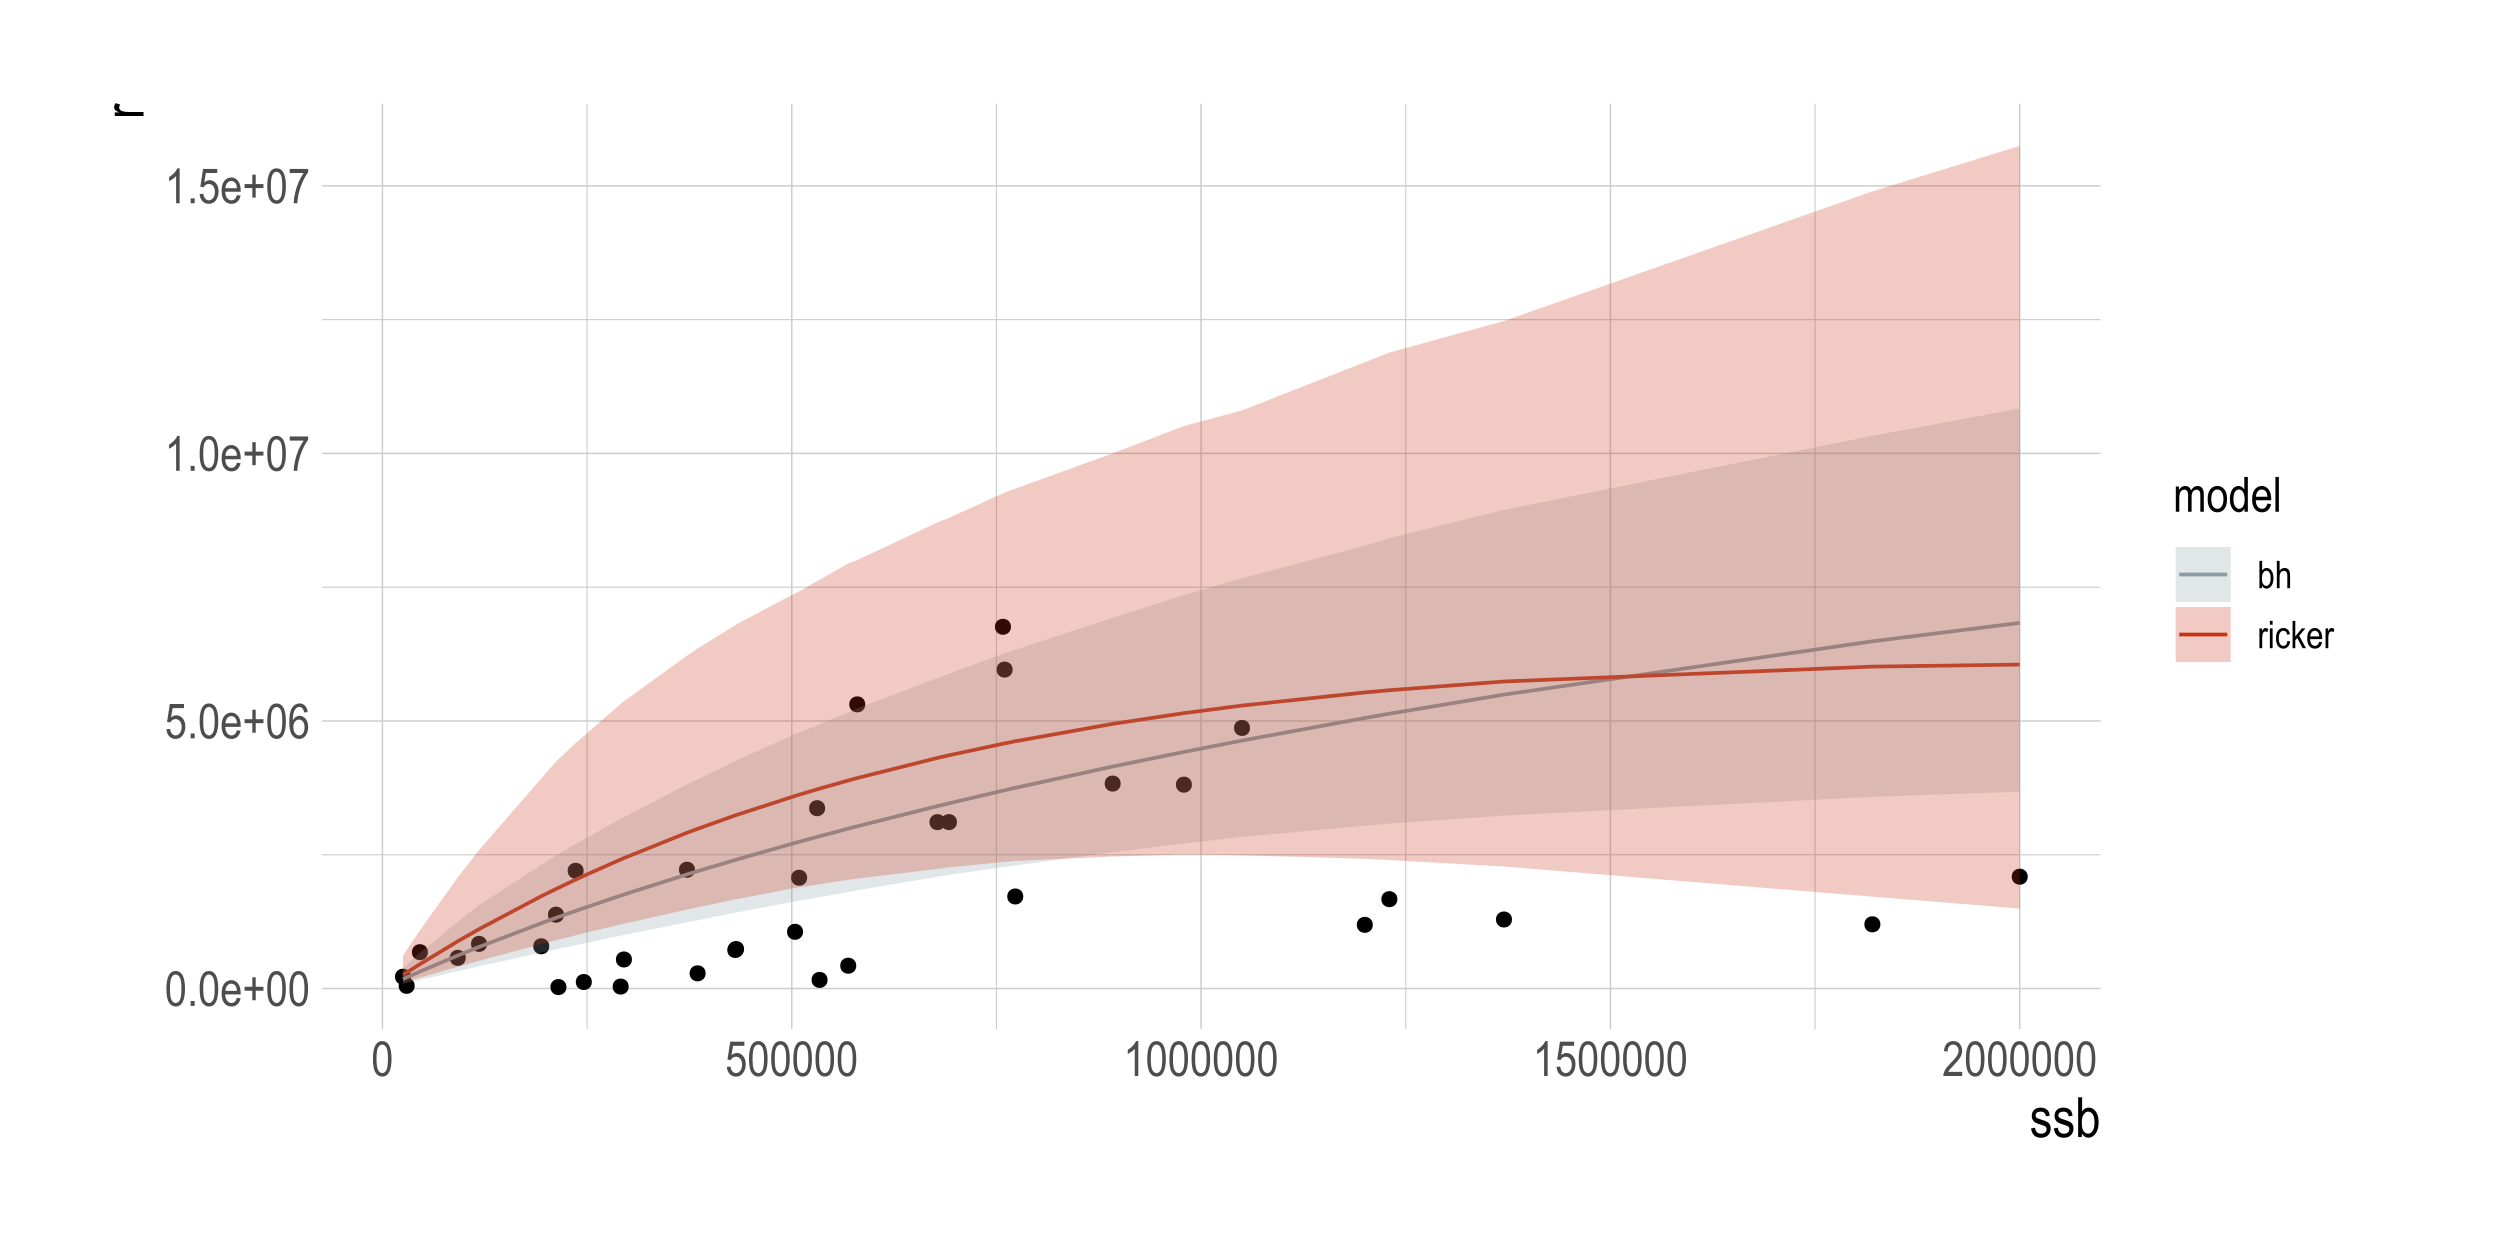 <?xml version="1.0" encoding="UTF-8"?>
<svg xmlns="http://www.w3.org/2000/svg" xmlns:xlink="http://www.w3.org/1999/xlink" width="720pt" height="360pt" viewBox="0 0 720 360" version="1.1">
<defs>
<g>
<symbol overflow="visible" id="glyph0-0">
<path style="stroke:none;" d="M 0.297 0 L 0.297 -8.75 L 2.953 -8.75 L 2.953 0 Z M 0.625 -0.359 L 2.641 -0.359 L 2.641 -8.453 L 0.625 -8.453 Z M 0.625 -0.359 "/>
</symbol>
<symbol overflow="visible" id="glyph0-1">
<path style="stroke:none;" d="M 0.453 -4.938 C 0.453 -6.625 0.676 -7.898 1.125 -8.766 C 1.582 -9.629 2.254 -10.062 3.141 -10.062 C 3.93 -10.062 4.551 -9.711 5 -9.016 C 5.539 -8.16 5.812 -6.801 5.812 -4.938 C 5.812 -3.27 5.586 -2 5.141 -1.125 C 4.691 -0.258 4.02 0.172 3.125 0.172 C 2.344 0.172 1.703 -0.207 1.203 -0.969 C 0.703 -1.738 0.453 -3.062 0.453 -4.938 Z M 1.484 -4.938 C 1.484 -3.312 1.641 -2.223 1.953 -1.672 C 2.266 -1.117 2.664 -0.844 3.156 -0.844 C 3.613 -0.844 4 -1.117 4.312 -1.672 C 4.625 -2.234 4.781 -3.32 4.781 -4.938 C 4.781 -6.57 4.625 -7.664 4.312 -8.219 C 4 -8.77 3.594 -9.047 3.094 -9.047 C 2.633 -9.047 2.25 -8.766 1.938 -8.203 C 1.633 -7.641 1.484 -6.551 1.484 -4.938 Z M 1.484 -4.938 "/>
</symbol>
<symbol overflow="visible" id="glyph0-2">
<path style="stroke:none;" d="M 1.062 0 L 1.062 -1.406 L 2.203 -1.406 L 2.203 0 Z M 1.062 0 "/>
</symbol>
<symbol overflow="visible" id="glyph0-3">
<path style="stroke:none;" d="M 4.812 -2.344 L 5.859 -2.188 C 5.68 -1.406 5.363 -0.816 4.906 -0.422 C 4.457 -0.023 3.898 0.172 3.234 0.172 C 2.391 0.172 1.703 -0.145 1.172 -0.781 C 0.648 -1.426 0.391 -2.352 0.391 -3.562 C 0.391 -4.82 0.648 -5.781 1.172 -6.438 C 1.703 -7.094 2.375 -7.422 3.188 -7.422 C 3.957 -7.422 4.598 -7.098 5.109 -6.453 C 5.629 -5.805 5.891 -4.867 5.891 -3.641 L 5.875 -3.312 L 1.438 -3.312 C 1.477 -2.5 1.664 -1.883 2 -1.469 C 2.344 -1.051 2.754 -0.844 3.234 -0.844 C 3.992 -0.844 4.52 -1.344 4.812 -2.344 Z M 1.5 -4.328 L 4.812 -4.328 C 4.77 -4.953 4.641 -5.422 4.422 -5.734 C 4.098 -6.18 3.68 -6.406 3.172 -6.406 C 2.723 -6.406 2.336 -6.219 2.016 -5.844 C 1.703 -5.469 1.531 -4.961 1.5 -4.328 Z M 1.5 -4.328 "/>
</symbol>
<symbol overflow="visible" id="glyph0-4">
<path style="stroke:none;" d="M 2.859 -1.625 L 2.859 -4.375 L 0.625 -4.375 L 0.625 -5.516 L 2.859 -5.516 L 2.859 -8.25 L 3.828 -8.25 L 3.828 -5.516 L 6.062 -5.516 L 6.062 -4.375 L 3.828 -4.375 L 3.828 -1.625 Z M 2.859 -1.625 "/>
</symbol>
<symbol overflow="visible" id="glyph0-5">
<path style="stroke:none;" d="M 0.453 -2.625 L 1.516 -2.734 C 1.598 -2.098 1.785 -1.625 2.078 -1.312 C 2.367 -1 2.703 -0.844 3.078 -0.844 C 3.555 -0.844 3.969 -1.062 4.312 -1.5 C 4.664 -1.938 4.844 -2.535 4.844 -3.297 C 4.844 -4.016 4.672 -4.57 4.328 -4.969 C 3.992 -5.363 3.578 -5.562 3.078 -5.562 C 2.773 -5.562 2.488 -5.473 2.219 -5.297 C 1.945 -5.129 1.738 -4.895 1.594 -4.594 L 0.641 -4.734 L 1.438 -9.891 L 5.516 -9.891 L 5.516 -8.703 L 2.25 -8.703 L 1.797 -6.016 C 2.285 -6.43 2.801 -6.641 3.344 -6.641 C 4.031 -6.641 4.629 -6.348 5.141 -5.766 C 5.648 -5.18 5.906 -4.391 5.906 -3.391 C 5.906 -2.41 5.648 -1.57 5.141 -0.875 C 4.629 -0.176 3.945 0.172 3.094 0.172 C 2.383 0.172 1.785 -0.07 1.297 -0.562 C 0.805 -1.062 0.523 -1.75 0.453 -2.625 Z M 0.453 -2.625 "/>
</symbol>
<symbol overflow="visible" id="glyph0-6">
<path style="stroke:none;" d="M 5.688 -7.562 L 4.688 -7.469 C 4.594 -7.988 4.453 -8.359 4.266 -8.578 C 3.992 -8.891 3.672 -9.047 3.297 -9.047 C 2.703 -9.047 2.227 -8.68 1.875 -7.953 C 1.57 -7.328 1.422 -6.398 1.422 -5.172 C 1.648 -5.609 1.938 -5.938 2.281 -6.156 C 2.633 -6.383 3.008 -6.5 3.406 -6.5 C 4.051 -6.5 4.617 -6.203 5.109 -5.609 C 5.598 -5.023 5.844 -4.238 5.844 -3.25 C 5.844 -2.582 5.719 -1.973 5.469 -1.422 C 5.227 -0.879 4.914 -0.477 4.531 -0.219 C 4.145 0.039 3.723 0.172 3.266 0.172 C 2.441 0.172 1.758 -0.203 1.219 -0.953 C 0.676 -1.703 0.406 -2.945 0.406 -4.688 C 0.406 -6.625 0.68 -8.004 1.234 -8.828 C 1.785 -9.648 2.492 -10.062 3.359 -10.062 C 3.984 -10.062 4.504 -9.848 4.922 -9.422 C 5.348 -8.992 5.602 -8.375 5.688 -7.562 Z M 1.578 -3.25 C 1.578 -2.52 1.742 -1.938 2.078 -1.5 C 2.422 -1.062 2.82 -0.844 3.281 -0.844 C 3.676 -0.844 4.031 -1.047 4.344 -1.453 C 4.656 -1.867 4.812 -2.441 4.812 -3.172 C 4.812 -3.879 4.656 -4.43 4.344 -4.828 C 4.031 -5.223 3.648 -5.422 3.203 -5.422 C 2.766 -5.422 2.383 -5.223 2.062 -4.828 C 1.738 -4.441 1.578 -3.914 1.578 -3.25 Z M 1.578 -3.25 "/>
</symbol>
<symbol overflow="visible" id="glyph0-7">
<path style="stroke:none;" d="M 4.266 0 L 3.25 0 L 3.25 -7.844 C 3.02 -7.57 2.707 -7.289 2.312 -7 C 1.914 -6.719 1.555 -6.504 1.234 -6.359 L 1.234 -7.547 C 1.785 -7.867 2.273 -8.258 2.703 -8.719 C 3.129 -9.176 3.43 -9.625 3.609 -10.062 L 4.266 -10.062 Z M 4.266 0 "/>
</symbol>
<symbol overflow="visible" id="glyph0-8">
<path style="stroke:none;" d="M 0.531 -8.703 L 0.531 -9.891 L 5.844 -9.891 L 5.844 -8.938 C 5.051 -7.906 4.352 -6.562 3.75 -4.906 C 3.145 -3.258 2.801 -1.625 2.719 0 L 1.672 0 C 1.691 -0.844 1.828 -1.82 2.078 -2.938 C 2.328 -4.051 2.672 -5.113 3.109 -6.125 C 3.555 -7.133 4.035 -7.992 4.547 -8.703 Z M 0.531 -8.703 "/>
</symbol>
<symbol overflow="visible" id="glyph0-9">
<path style="stroke:none;" d="M 5.781 -1.188 L 5.781 0 L 0.344 0 C 0.332 -0.477 0.477 -1.016 0.781 -1.609 C 1.082 -2.203 1.633 -2.898 2.438 -3.703 C 3.383 -4.641 4.004 -5.363 4.297 -5.875 C 4.586 -6.395 4.734 -6.875 4.734 -7.312 C 4.734 -7.82 4.582 -8.238 4.281 -8.562 C 3.977 -8.883 3.609 -9.047 3.172 -9.047 C 2.703 -9.047 2.316 -8.867 2.016 -8.516 C 1.723 -8.172 1.578 -7.676 1.578 -7.031 L 0.531 -7.172 C 0.602 -8.129 0.875 -8.848 1.344 -9.328 C 1.82 -9.816 2.445 -10.062 3.219 -10.062 C 4.051 -10.062 4.68 -9.781 5.109 -9.219 C 5.547 -8.656 5.766 -8.008 5.766 -7.281 C 5.766 -6.645 5.594 -6.035 5.25 -5.453 C 4.914 -4.867 4.281 -4.086 3.344 -3.109 C 2.738 -2.492 2.348 -2.07 2.172 -1.844 C 1.992 -1.625 1.852 -1.406 1.75 -1.188 Z M 5.781 -1.188 "/>
</symbol>
<symbol overflow="visible" id="glyph0-10">
<path style="stroke:none;" d="M 0.75 0 L 0.75 -7.266 L 1.656 -7.266 L 1.656 -6.234 C 1.852 -6.617 2.109 -6.91 2.422 -7.109 C 2.742 -7.316 3.086 -7.422 3.453 -7.422 C 3.879 -7.422 4.234 -7.312 4.516 -7.094 C 4.805 -6.883 5.016 -6.57 5.141 -6.156 C 5.379 -6.57 5.648 -6.883 5.953 -7.094 C 6.266 -7.312 6.609 -7.422 6.984 -7.422 C 7.547 -7.422 7.988 -7.227 8.312 -6.844 C 8.645 -6.457 8.812 -5.836 8.812 -4.984 L 8.812 0 L 7.812 0 L 7.812 -4.578 C 7.812 -5.098 7.773 -5.461 7.703 -5.672 C 7.629 -5.891 7.504 -6.055 7.328 -6.172 C 7.16 -6.297 6.973 -6.359 6.766 -6.359 C 6.336 -6.359 5.984 -6.188 5.703 -5.844 C 5.43 -5.5 5.297 -4.957 5.297 -4.219 L 5.297 0 L 4.281 0 L 4.281 -4.719 C 4.281 -5.32 4.188 -5.742 4 -5.984 C 3.82 -6.234 3.57 -6.359 3.25 -6.359 C 2.789 -6.359 2.426 -6.172 2.156 -5.797 C 1.883 -5.43 1.75 -4.754 1.75 -3.766 L 1.75 0 Z M 0.75 0 "/>
</symbol>
<symbol overflow="visible" id="glyph0-11">
<path style="stroke:none;" d="M 0.359 -3.625 C 0.359 -4.883 0.617 -5.832 1.141 -6.469 C 1.672 -7.102 2.344 -7.422 3.156 -7.422 C 3.945 -7.422 4.609 -7.102 5.141 -6.469 C 5.672 -5.832 5.938 -4.91 5.938 -3.703 C 5.938 -2.398 5.676 -1.426 5.156 -0.781 C 4.633 -0.145 3.969 0.172 3.156 0.172 C 2.352 0.172 1.688 -0.145 1.156 -0.781 C 0.625 -1.426 0.359 -2.375 0.359 -3.625 Z M 1.391 -3.625 C 1.391 -2.688 1.562 -1.988 1.906 -1.531 C 2.25 -1.07 2.672 -0.844 3.172 -0.844 C 3.648 -0.844 4.055 -1.07 4.391 -1.531 C 4.734 -2 4.906 -2.695 4.906 -3.625 C 4.906 -4.562 4.734 -5.258 4.391 -5.719 C 4.055 -6.176 3.633 -6.406 3.125 -6.406 C 2.645 -6.406 2.234 -6.176 1.891 -5.719 C 1.555 -5.258 1.391 -4.562 1.391 -3.625 Z M 1.391 -3.625 "/>
</symbol>
<symbol overflow="visible" id="glyph0-12">
<path style="stroke:none;" d="M 4.594 0 L 4.594 -0.922 C 4.414 -0.566 4.18 -0.297 3.891 -0.109 C 3.609 0.078 3.301 0.172 2.969 0.172 C 2.27 0.172 1.66 -0.16 1.141 -0.828 C 0.629 -1.492 0.375 -2.426 0.375 -3.625 C 0.375 -4.457 0.488 -5.16 0.719 -5.734 C 0.945 -6.305 1.25 -6.727 1.625 -7 C 2.008 -7.281 2.438 -7.422 2.906 -7.422 C 3.227 -7.422 3.531 -7.332 3.812 -7.156 C 4.102 -6.977 4.344 -6.734 4.531 -6.422 L 4.531 -10.016 L 5.547 -10.016 L 5.547 0 Z M 1.406 -3.625 C 1.406 -2.688 1.566 -1.988 1.891 -1.531 C 2.223 -1.07 2.602 -0.844 3.031 -0.844 C 3.457 -0.844 3.828 -1.062 4.141 -1.5 C 4.461 -1.938 4.625 -2.598 4.625 -3.484 C 4.625 -4.504 4.461 -5.242 4.141 -5.703 C 3.828 -6.172 3.43 -6.406 2.953 -6.406 C 2.535 -6.406 2.172 -6.18 1.859 -5.734 C 1.555 -5.285 1.406 -4.582 1.406 -3.625 Z M 1.406 -3.625 "/>
</symbol>
<symbol overflow="visible" id="glyph0-13">
<path style="stroke:none;" d="M 0.719 0 L 0.719 -10.016 L 1.719 -10.016 L 1.719 0 Z M 0.719 0 "/>
</symbol>
<symbol overflow="visible" id="glyph1-0">
<path style="stroke:none;" d="M 0.344 0 L 0.344 -10 L 3.391 -10 L 3.391 0 Z M 0.719 -0.422 L 3.031 -0.422 L 3.031 -9.672 L 0.719 -9.672 Z M 0.719 -0.422 "/>
</symbol>
<symbol overflow="visible" id="glyph1-1">
<path style="stroke:none;" d="M 0.406 -2.484 L 1.547 -2.703 C 1.617 -2.117 1.805 -1.68 2.109 -1.391 C 2.41 -1.109 2.812 -0.969 3.312 -0.969 C 3.812 -0.969 4.195 -1.094 4.469 -1.344 C 4.738 -1.594 4.875 -1.906 4.875 -2.281 C 4.875 -2.613 4.758 -2.867 4.531 -3.047 C 4.363 -3.172 3.973 -3.328 3.359 -3.516 C 2.461 -3.797 1.863 -4.031 1.562 -4.219 C 1.258 -4.414 1.023 -4.676 0.859 -5 C 0.691 -5.32 0.609 -5.688 0.609 -6.094 C 0.609 -6.801 0.832 -7.375 1.281 -7.812 C 1.738 -8.258 2.367 -8.484 3.172 -8.484 C 3.672 -8.484 4.113 -8.391 4.5 -8.203 C 4.883 -8.023 5.176 -7.781 5.375 -7.469 C 5.582 -7.164 5.723 -6.727 5.797 -6.156 L 4.672 -5.969 C 4.566 -6.875 4.078 -7.328 3.203 -7.328 C 2.703 -7.328 2.328 -7.227 2.078 -7.031 C 1.836 -6.832 1.719 -6.578 1.719 -6.266 C 1.719 -5.953 1.832 -5.707 2.062 -5.531 C 2.207 -5.426 2.625 -5.258 3.312 -5.031 C 4.27 -4.727 4.891 -4.484 5.172 -4.297 C 5.453 -4.117 5.672 -3.875 5.828 -3.562 C 5.984 -3.258 6.062 -2.895 6.062 -2.469 C 6.062 -1.676 5.805 -1.031 5.297 -0.531 C 4.797 -0.039 4.113 0.203 3.25 0.203 C 1.613 0.203 0.664 -0.691 0.406 -2.484 Z M 0.406 -2.484 "/>
</symbol>
<symbol overflow="visible" id="glyph1-2">
<path style="stroke:none;" d="M 1.906 0 L 0.844 0 L 0.844 -11.453 L 1.984 -11.453 L 1.984 -7.375 C 2.234 -7.75 2.508 -8.023 2.812 -8.203 C 3.125 -8.391 3.473 -8.484 3.859 -8.484 C 4.391 -8.484 4.867 -8.32 5.297 -8 C 5.734 -7.688 6.082 -7.207 6.344 -6.562 C 6.602 -5.914 6.734 -5.133 6.734 -4.219 C 6.734 -2.812 6.438 -1.723 5.844 -0.953 C 5.258 -0.191 4.578 0.188 3.797 0.188 C 3.398 0.188 3.039 0.082 2.719 -0.125 C 2.406 -0.332 2.133 -0.641 1.906 -1.047 Z M 1.891 -4.219 C 1.891 -3.352 1.969 -2.707 2.125 -2.281 C 2.281 -1.852 2.5 -1.523 2.781 -1.297 C 3.07 -1.078 3.395 -0.969 3.75 -0.969 C 4.219 -0.969 4.633 -1.234 5 -1.766 C 5.375 -2.305 5.562 -3.109 5.562 -4.172 C 5.562 -5.254 5.383 -6.051 5.031 -6.562 C 4.676 -7.07 4.238 -7.328 3.719 -7.328 C 3.25 -7.328 2.828 -7.062 2.453 -6.531 C 2.078 -6 1.891 -5.227 1.891 -4.219 Z M 1.891 -4.219 "/>
</symbol>
<symbol overflow="visible" id="glyph2-0">
<path style="stroke:none;" d="M 0 -0.344 L -10 -0.344 L -10 -3.391 L 0 -3.391 Z M -0.422 -0.719 L -0.422 -3.031 L -9.672 -3.031 L -9.672 -0.719 Z M -0.422 -0.719 "/>
</symbol>
<symbol overflow="visible" id="glyph2-1">
<path style="stroke:none;" d="M 0 -0.844 L -8.297 -0.844 L -8.297 -1.891 L -7.047 -1.891 C -7.629 -2.148 -8.016 -2.391 -8.203 -2.609 C -8.391 -2.836 -8.484 -3.086 -8.484 -3.359 C -8.484 -3.742 -8.332 -4.141 -8.031 -4.547 L -6.734 -4.156 C -6.93 -3.863 -7.031 -3.582 -7.031 -3.312 C -7.031 -3.07 -6.941 -2.848 -6.766 -2.641 C -6.598 -2.441 -6.363 -2.301 -6.062 -2.219 C -5.52 -2.07 -4.945 -2 -4.344 -2 L 0 -2 Z M 0 -0.844 "/>
</symbol>
<symbol overflow="visible" id="glyph3-0">
<path style="stroke:none;" d="M 0.234 0 L 0.234 -6.875 L 2.328 -6.875 L 2.328 0 Z M 0.484 -0.281 L 2.078 -0.281 L 2.078 -6.641 L 0.484 -6.641 Z M 0.484 -0.281 "/>
</symbol>
<symbol overflow="visible" id="glyph3-1">
<path style="stroke:none;" d="M 1.312 0 L 0.578 0 L 0.578 -7.875 L 1.359 -7.875 L 1.359 -5.062 C 1.523 -5.32 1.711 -5.516 1.922 -5.641 C 2.141 -5.766 2.379 -5.828 2.641 -5.828 C 3.016 -5.828 3.348 -5.719 3.641 -5.5 C 3.941 -5.281 4.18 -4.945 4.359 -4.5 C 4.535 -4.062 4.625 -3.523 4.625 -2.891 C 4.625 -1.922 4.422 -1.176 4.016 -0.656 C 3.617 -0.133 3.148 0.125 2.609 0.125 C 2.336 0.125 2.094 0.055 1.875 -0.078 C 1.656 -0.223 1.469 -0.438 1.312 -0.719 Z M 1.297 -2.891 C 1.297 -2.305 1.348 -1.863 1.453 -1.562 C 1.566 -1.27 1.723 -1.047 1.922 -0.891 C 2.117 -0.742 2.336 -0.672 2.578 -0.672 C 2.898 -0.672 3.188 -0.852 3.438 -1.219 C 3.688 -1.582 3.812 -2.129 3.812 -2.859 C 3.812 -3.609 3.691 -4.156 3.453 -4.5 C 3.211 -4.852 2.914 -5.031 2.562 -5.031 C 2.227 -5.031 1.93 -4.848 1.672 -4.484 C 1.422 -4.117 1.297 -3.586 1.297 -2.891 Z M 1.297 -2.891 "/>
</symbol>
<symbol overflow="visible" id="glyph3-2">
<path style="stroke:none;" d="M 0.578 0 L 0.578 -7.875 L 1.375 -7.875 L 1.375 -5.047 C 1.562 -5.305 1.77 -5.5 2 -5.625 C 2.238 -5.758 2.5 -5.828 2.781 -5.828 C 3.281 -5.828 3.672 -5.664 3.953 -5.344 C 4.242 -5.031 4.391 -4.453 4.391 -3.609 L 4.391 0 L 3.594 0 L 3.594 -3.609 C 3.594 -4.109 3.504 -4.461 3.328 -4.672 C 3.16 -4.891 2.922 -5 2.609 -5 C 2.266 -5 1.973 -4.859 1.734 -4.578 C 1.492 -4.305 1.375 -3.82 1.375 -3.125 L 1.375 0 Z M 0.578 0 "/>
</symbol>
<symbol overflow="visible" id="glyph3-3">
<path style="stroke:none;" d="M 0.578 0 L 0.578 -5.703 L 1.297 -5.703 L 1.297 -4.844 C 1.473 -5.238 1.641 -5.5 1.797 -5.625 C 1.953 -5.758 2.125 -5.828 2.312 -5.828 C 2.57 -5.828 2.844 -5.723 3.125 -5.516 L 2.859 -4.625 C 2.66 -4.758 2.469 -4.828 2.281 -4.828 C 2.113 -4.828 1.957 -4.77 1.812 -4.656 C 1.676 -4.539 1.578 -4.375 1.516 -4.156 C 1.422 -3.789 1.375 -3.398 1.375 -2.984 L 1.375 0 Z M 0.578 0 "/>
</symbol>
<symbol overflow="visible" id="glyph3-4">
<path style="stroke:none;" d="M 0.578 -6.766 L 0.578 -7.875 L 1.375 -7.875 L 1.375 -6.766 Z M 0.578 0 L 0.578 -5.703 L 1.375 -5.703 L 1.375 0 Z M 0.578 0 "/>
</symbol>
<symbol overflow="visible" id="glyph3-5">
<path style="stroke:none;" d="M 3.641 -2.094 L 4.422 -1.969 C 4.336 -1.289 4.113 -0.77 3.75 -0.406 C 3.395 -0.051 2.961 0.125 2.453 0.125 C 1.836 0.125 1.332 -0.125 0.938 -0.625 C 0.539 -1.125 0.344 -1.867 0.344 -2.859 C 0.344 -3.848 0.539 -4.586 0.938 -5.078 C 1.344 -5.578 1.859 -5.828 2.484 -5.828 C 2.973 -5.828 3.379 -5.676 3.703 -5.375 C 4.035 -5.082 4.25 -4.633 4.344 -4.031 L 3.578 -3.891 C 3.504 -4.273 3.375 -4.562 3.188 -4.75 C 3 -4.938 2.773 -5.031 2.516 -5.031 C 2.117 -5.031 1.789 -4.859 1.531 -4.516 C 1.281 -4.172 1.156 -3.625 1.156 -2.875 C 1.156 -2.094 1.273 -1.531 1.516 -1.188 C 1.766 -0.844 2.082 -0.672 2.469 -0.672 C 2.77 -0.672 3.023 -0.785 3.234 -1.016 C 3.453 -1.242 3.586 -1.602 3.641 -2.094 Z M 3.641 -2.094 "/>
</symbol>
<symbol overflow="visible" id="glyph3-6">
<path style="stroke:none;" d="M 0.609 0 L 0.609 -7.875 L 1.391 -7.875 L 1.391 -3.391 L 3.266 -5.703 L 4.297 -5.703 L 2.516 -3.594 L 4.469 0 L 3.5 0 L 1.953 -2.922 L 1.391 -2.266 L 1.391 0 Z M 0.609 0 "/>
</symbol>
<symbol overflow="visible" id="glyph3-7">
<path style="stroke:none;" d="M 3.781 -1.844 L 4.594 -1.719 C 4.457 -1.102 4.211 -0.641 3.859 -0.328 C 3.504 -0.023 3.062 0.125 2.531 0.125 C 1.875 0.125 1.336 -0.125 0.922 -0.625 C 0.516 -1.125 0.312 -1.848 0.312 -2.797 C 0.312 -3.785 0.516 -4.535 0.922 -5.047 C 1.336 -5.566 1.863 -5.828 2.5 -5.828 C 3.102 -5.828 3.609 -5.57 4.016 -5.062 C 4.422 -4.562 4.625 -3.828 4.625 -2.859 L 4.625 -2.609 L 1.125 -2.609 C 1.156 -1.961 1.301 -1.477 1.562 -1.156 C 1.832 -0.832 2.16 -0.672 2.547 -0.672 C 3.141 -0.672 3.551 -1.062 3.781 -1.844 Z M 1.172 -3.406 L 3.781 -3.406 C 3.75 -3.895 3.645 -4.258 3.469 -4.5 C 3.219 -4.852 2.895 -5.031 2.5 -5.031 C 2.145 -5.031 1.844 -4.883 1.594 -4.594 C 1.344 -4.301 1.203 -3.906 1.172 -3.406 Z M 1.172 -3.406 "/>
</symbol>
</g>
<clipPath id="clip1">
  <path d="M 92.777 246 L 605.965 246 L 605.965 247 L 92.777 247 Z M 92.777 246 "/>
</clipPath>
<clipPath id="clip2">
  <path d="M 92.777 168 L 605.965 168 L 605.965 170 L 92.777 170 Z M 92.777 168 "/>
</clipPath>
<clipPath id="clip3">
  <path d="M 92.777 91 L 605.965 91 L 605.965 93 L 92.777 93 Z M 92.777 91 "/>
</clipPath>
<clipPath id="clip4">
  <path d="M 168 29.887 L 170 29.887 L 170 297 L 168 297 Z M 168 29.887 "/>
</clipPath>
<clipPath id="clip5">
  <path d="M 286 29.887 L 288 29.887 L 288 297 L 286 297 Z M 286 29.887 "/>
</clipPath>
<clipPath id="clip6">
  <path d="M 404 29.887 L 406 29.887 L 406 297 L 404 297 Z M 404 29.887 "/>
</clipPath>
<clipPath id="clip7">
  <path d="M 522 29.887 L 523 29.887 L 523 297 L 522 297 Z M 522 29.887 "/>
</clipPath>
<clipPath id="clip8">
  <path d="M 92.777 284 L 605.965 284 L 605.965 285 L 92.777 285 Z M 92.777 284 "/>
</clipPath>
<clipPath id="clip9">
  <path d="M 92.777 207 L 605.965 207 L 605.965 208 L 92.777 208 Z M 92.777 207 "/>
</clipPath>
<clipPath id="clip10">
  <path d="M 92.777 130 L 605.965 130 L 605.965 131 L 92.777 131 Z M 92.777 130 "/>
</clipPath>
<clipPath id="clip11">
  <path d="M 92.777 53 L 605.965 53 L 605.965 54 L 92.777 54 Z M 92.777 53 "/>
</clipPath>
<clipPath id="clip12">
  <path d="M 109 29.887 L 111 29.887 L 111 297 L 109 297 Z M 109 29.887 "/>
</clipPath>
<clipPath id="clip13">
  <path d="M 227 29.887 L 229 29.887 L 229 297 L 227 297 Z M 227 29.887 "/>
</clipPath>
<clipPath id="clip14">
  <path d="M 345 29.887 L 347 29.887 L 347 297 L 345 297 Z M 345 29.887 "/>
</clipPath>
<clipPath id="clip15">
  <path d="M 463 29.887 L 465 29.887 L 465 297 L 463 297 Z M 463 29.887 "/>
</clipPath>
<clipPath id="clip16">
  <path d="M 581 29.887 L 582 29.887 L 582 297 L 581 297 Z M 581 29.887 "/>
</clipPath>
</defs>
<g id="surface86">
<rect x="0" y="0" width="720" height="360" style="fill:rgb(100%,100%,100%);fill-opacity:1;stroke:none;"/>
<g clip-path="url(#clip1)" clip-rule="nonzero">
<path style="fill:none;stroke-width:0.32;stroke-linecap:butt;stroke-linejoin:round;stroke:rgb(80%,80%,80%);stroke-opacity:1;stroke-miterlimit:10;" d="M 92.777 246.168 L 604.961 246.168 "/>
</g>
<g clip-path="url(#clip2)" clip-rule="nonzero">
<path style="fill:none;stroke-width:0.32;stroke-linecap:butt;stroke-linejoin:round;stroke:rgb(80%,80%,80%);stroke-opacity:1;stroke-miterlimit:10;" d="M 92.777 169.109 L 604.961 169.109 "/>
</g>
<g clip-path="url(#clip3)" clip-rule="nonzero">
<path style="fill:none;stroke-width:0.32;stroke-linecap:butt;stroke-linejoin:round;stroke:rgb(80%,80%,80%);stroke-opacity:1;stroke-miterlimit:10;" d="M 92.777 92.055 L 604.961 92.055 "/>
</g>
<g clip-path="url(#clip4)" clip-rule="nonzero">
<path style="fill:none;stroke-width:0.32;stroke-linecap:butt;stroke-linejoin:round;stroke:rgb(80%,80%,80%);stroke-opacity:1;stroke-miterlimit:10;" d="M 169.082 296.391 L 169.082 29.887 "/>
</g>
<g clip-path="url(#clip5)" clip-rule="nonzero">
<path style="fill:none;stroke-width:0.32;stroke-linecap:butt;stroke-linejoin:round;stroke:rgb(80%,80%,80%);stroke-opacity:1;stroke-miterlimit:10;" d="M 286.969 296.391 L 286.969 29.887 "/>
</g>
<g clip-path="url(#clip6)" clip-rule="nonzero">
<path style="fill:none;stroke-width:0.32;stroke-linecap:butt;stroke-linejoin:round;stroke:rgb(80%,80%,80%);stroke-opacity:1;stroke-miterlimit:10;" d="M 404.855 296.391 L 404.855 29.887 "/>
</g>
<g clip-path="url(#clip7)" clip-rule="nonzero">
<path style="fill:none;stroke-width:0.32;stroke-linecap:butt;stroke-linejoin:round;stroke:rgb(80%,80%,80%);stroke-opacity:1;stroke-miterlimit:10;" d="M 522.738 296.391 L 522.738 29.887 "/>
</g>
<g clip-path="url(#clip8)" clip-rule="nonzero">
<path style="fill:none;stroke-width:0.427;stroke-linecap:butt;stroke-linejoin:round;stroke:rgb(80%,80%,80%);stroke-opacity:1;stroke-miterlimit:10;" d="M 92.777 284.695 L 604.961 284.695 "/>
</g>
<g clip-path="url(#clip9)" clip-rule="nonzero">
<path style="fill:none;stroke-width:0.427;stroke-linecap:butt;stroke-linejoin:round;stroke:rgb(80%,80%,80%);stroke-opacity:1;stroke-miterlimit:10;" d="M 92.777 207.641 L 604.961 207.641 "/>
</g>
<g clip-path="url(#clip10)" clip-rule="nonzero">
<path style="fill:none;stroke-width:0.427;stroke-linecap:butt;stroke-linejoin:round;stroke:rgb(80%,80%,80%);stroke-opacity:1;stroke-miterlimit:10;" d="M 92.777 130.582 L 604.961 130.582 "/>
</g>
<g clip-path="url(#clip11)" clip-rule="nonzero">
<path style="fill:none;stroke-width:0.427;stroke-linecap:butt;stroke-linejoin:round;stroke:rgb(80%,80%,80%);stroke-opacity:1;stroke-miterlimit:10;" d="M 92.777 53.527 L 604.961 53.527 "/>
</g>
<g clip-path="url(#clip12)" clip-rule="nonzero">
<path style="fill:none;stroke-width:0.427;stroke-linecap:butt;stroke-linejoin:round;stroke:rgb(80%,80%,80%);stroke-opacity:1;stroke-miterlimit:10;" d="M 110.141 296.391 L 110.141 29.887 "/>
</g>
<g clip-path="url(#clip13)" clip-rule="nonzero">
<path style="fill:none;stroke-width:0.427;stroke-linecap:butt;stroke-linejoin:round;stroke:rgb(80%,80%,80%);stroke-opacity:1;stroke-miterlimit:10;" d="M 228.027 296.391 L 228.027 29.887 "/>
</g>
<g clip-path="url(#clip14)" clip-rule="nonzero">
<path style="fill:none;stroke-width:0.427;stroke-linecap:butt;stroke-linejoin:round;stroke:rgb(80%,80%,80%);stroke-opacity:1;stroke-miterlimit:10;" d="M 345.91 296.391 L 345.91 29.887 "/>
</g>
<g clip-path="url(#clip15)" clip-rule="nonzero">
<path style="fill:none;stroke-width:0.427;stroke-linecap:butt;stroke-linejoin:round;stroke:rgb(80%,80%,80%);stroke-opacity:1;stroke-miterlimit:10;" d="M 463.797 296.391 L 463.797 29.887 "/>
</g>
<g clip-path="url(#clip16)" clip-rule="nonzero">
<path style="fill:none;stroke-width:0.427;stroke-linecap:butt;stroke-linejoin:round;stroke:rgb(80%,80%,80%);stroke-opacity:1;stroke-miterlimit:10;" d="M 581.684 296.391 L 581.684 29.887 "/>
</g>
<path style="fill-rule:nonzero;fill:rgb(0%,0%,0%);fill-opacity:1;stroke-width:0.709;stroke-linecap:round;stroke-linejoin:round;stroke:rgb(0%,0%,0%);stroke-opacity:1;stroke-miterlimit:10;" d="M 294.348 258.188 C 294.348 260.793 290.438 260.793 290.438 258.188 C 290.438 255.582 294.348 255.582 294.348 258.188 "/>
<path style="fill-rule:nonzero;fill:rgb(0%,0%,0%);fill-opacity:1;stroke-width:0.709;stroke-linecap:round;stroke-linejoin:round;stroke:rgb(0%,0%,0%);stroke-opacity:1;stroke-miterlimit:10;" d="M 213.711 273.598 C 213.711 276.207 209.805 276.207 209.805 273.598 C 209.805 270.992 213.711 270.992 213.711 273.598 "/>
<path style="fill-rule:nonzero;fill:rgb(0%,0%,0%);fill-opacity:1;stroke-width:0.709;stroke-linecap:round;stroke-linejoin:round;stroke:rgb(0%,0%,0%);stroke-opacity:1;stroke-miterlimit:10;" d="M 237.996 282.215 C 237.996 284.82 234.086 284.82 234.086 282.215 C 234.086 279.605 237.996 279.605 237.996 282.215 "/>
<path style="fill-rule:nonzero;fill:rgb(0%,0%,0%);fill-opacity:1;stroke-width:0.709;stroke-linecap:round;stroke-linejoin:round;stroke:rgb(0%,0%,0%);stroke-opacity:1;stroke-miterlimit:10;" d="M 170.094 282.816 C 170.094 285.422 166.184 285.422 166.184 282.816 C 166.184 280.207 170.094 280.207 170.094 282.816 "/>
<path style="fill-rule:nonzero;fill:rgb(0%,0%,0%);fill-opacity:1;stroke-width:0.709;stroke-linecap:round;stroke-linejoin:round;stroke:rgb(0%,0%,0%);stroke-opacity:1;stroke-miterlimit:10;" d="M 133.785 275.863 C 133.785 278.473 129.875 278.473 129.875 275.863 C 129.875 273.258 133.785 273.258 133.785 275.863 "/>
<path style="fill-rule:nonzero;fill:rgb(0%,0%,0%);fill-opacity:1;stroke-width:0.709;stroke-linecap:round;stroke-linejoin:round;stroke:rgb(0%,0%,0%);stroke-opacity:1;stroke-miterlimit:10;" d="M 139.918 271.844 C 139.918 274.449 136.008 274.449 136.008 271.844 C 136.008 269.234 139.918 269.234 139.918 271.844 "/>
<path style="fill-rule:nonzero;fill:rgb(0%,0%,0%);fill-opacity:1;stroke-width:0.709;stroke-linecap:round;stroke-linejoin:round;stroke:rgb(0%,0%,0%);stroke-opacity:1;stroke-miterlimit:10;" d="M 181.648 276.328 C 181.648 278.934 177.738 278.934 177.738 276.328 C 177.738 273.719 181.648 273.719 181.648 276.328 "/>
<path style="fill-rule:nonzero;fill:rgb(0%,0%,0%);fill-opacity:1;stroke-width:0.709;stroke-linecap:round;stroke-linejoin:round;stroke:rgb(0%,0%,0%);stroke-opacity:1;stroke-miterlimit:10;" d="M 246.25 278.129 C 246.25 280.734 242.34 280.734 242.34 278.129 C 242.34 275.523 246.25 275.523 246.25 278.129 "/>
<path style="fill-rule:nonzero;fill:rgb(0%,0%,0%);fill-opacity:1;stroke-width:0.709;stroke-linecap:round;stroke-linejoin:round;stroke:rgb(0%,0%,0%);stroke-opacity:1;stroke-miterlimit:10;" d="M 180.703 284.133 C 180.703 286.738 176.797 286.738 176.797 284.133 C 176.797 281.523 180.703 281.523 180.703 284.133 "/>
<path style="fill-rule:nonzero;fill:rgb(0%,0%,0%);fill-opacity:1;stroke-width:0.709;stroke-linecap:round;stroke-linejoin:round;stroke:rgb(0%,0%,0%);stroke-opacity:1;stroke-miterlimit:10;" d="M 162.785 284.277 C 162.785 286.883 158.875 286.883 158.875 284.277 C 158.875 281.668 162.785 281.668 162.785 284.277 "/>
<path style="fill-rule:nonzero;fill:rgb(0%,0%,0%);fill-opacity:1;stroke-width:0.709;stroke-linecap:round;stroke-linejoin:round;stroke:rgb(0%,0%,0%);stroke-opacity:1;stroke-miterlimit:10;" d="M 119.074 283.918 C 119.074 286.523 115.164 286.523 115.164 283.918 C 115.164 281.309 119.074 281.309 119.074 283.918 "/>
<path style="fill-rule:nonzero;fill:rgb(0%,0%,0%);fill-opacity:1;stroke-width:0.709;stroke-linecap:round;stroke-linejoin:round;stroke:rgb(0%,0%,0%);stroke-opacity:1;stroke-miterlimit:10;" d="M 118.012 281.305 C 118.012 283.91 114.105 283.91 114.105 281.305 C 114.105 278.699 118.012 278.699 118.012 281.305 "/>
<path style="fill-rule:nonzero;fill:rgb(0%,0%,0%);fill-opacity:1;stroke-width:0.709;stroke-linecap:round;stroke-linejoin:round;stroke:rgb(0%,0%,0%);stroke-opacity:1;stroke-miterlimit:10;" d="M 122.895 274.23 C 122.895 276.836 118.984 276.836 118.984 274.23 C 118.984 271.625 122.895 271.625 122.895 274.23 "/>
<path style="fill-rule:nonzero;fill:rgb(0%,0%,0%);fill-opacity:1;stroke-width:0.709;stroke-linecap:round;stroke-linejoin:round;stroke:rgb(0%,0%,0%);stroke-opacity:1;stroke-miterlimit:10;" d="M 157.836 272.535 C 157.836 275.141 153.926 275.141 153.926 272.535 C 153.926 269.93 157.836 269.93 157.836 272.535 "/>
<path style="fill-rule:nonzero;fill:rgb(0%,0%,0%);fill-opacity:1;stroke-width:0.709;stroke-linecap:round;stroke-linejoin:round;stroke:rgb(0%,0%,0%);stroke-opacity:1;stroke-miterlimit:10;" d="M 199.801 250.48 C 199.801 253.09 195.891 253.09 195.891 250.48 C 195.891 247.875 199.801 247.875 199.801 250.48 "/>
<path style="fill-rule:nonzero;fill:rgb(0%,0%,0%);fill-opacity:1;stroke-width:0.709;stroke-linecap:round;stroke-linejoin:round;stroke:rgb(0%,0%,0%);stroke-opacity:1;stroke-miterlimit:10;" d="M 232.102 252.793 C 232.102 255.398 228.191 255.398 228.191 252.793 C 228.191 250.188 232.102 250.188 232.102 252.793 "/>
<path style="fill-rule:nonzero;fill:rgb(0%,0%,0%);fill-opacity:1;stroke-width:0.709;stroke-linecap:round;stroke-linejoin:round;stroke:rgb(0%,0%,0%);stroke-opacity:1;stroke-miterlimit:10;" d="M 322.402 225.672 C 322.402 228.277 318.492 228.277 318.492 225.672 C 318.492 223.062 322.402 223.062 322.402 225.672 "/>
<path style="fill-rule:nonzero;fill:rgb(0%,0%,0%);fill-opacity:1;stroke-width:0.709;stroke-linecap:round;stroke-linejoin:round;stroke:rgb(0%,0%,0%);stroke-opacity:1;stroke-miterlimit:10;" d="M 230.922 268.359 C 230.922 270.965 227.016 270.965 227.016 268.359 C 227.016 265.754 230.922 265.754 230.922 268.359 "/>
<path style="fill-rule:nonzero;fill:rgb(0%,0%,0%);fill-opacity:1;stroke-width:0.709;stroke-linecap:round;stroke-linejoin:round;stroke:rgb(0%,0%,0%);stroke-opacity:1;stroke-miterlimit:10;" d="M 402.094 258.957 C 402.094 261.566 398.184 261.566 398.184 258.957 C 398.184 256.352 402.094 256.352 402.094 258.957 "/>
<path style="fill-rule:nonzero;fill:rgb(0%,0%,0%);fill-opacity:1;stroke-width:0.709;stroke-linecap:round;stroke-linejoin:round;stroke:rgb(0%,0%,0%);stroke-opacity:1;stroke-miterlimit:10;" d="M 213.949 273.32 C 213.949 275.93 210.039 275.93 210.039 273.32 C 210.039 270.715 213.949 270.715 213.949 273.32 "/>
<path style="fill-rule:nonzero;fill:rgb(0%,0%,0%);fill-opacity:1;stroke-width:0.709;stroke-linecap:round;stroke-linejoin:round;stroke:rgb(0%,0%,0%);stroke-opacity:1;stroke-miterlimit:10;" d="M 291.281 192.844 C 291.281 195.449 287.371 195.449 287.371 192.844 C 287.371 190.238 291.281 190.238 291.281 192.844 "/>
<path style="fill-rule:nonzero;fill:rgb(0%,0%,0%);fill-opacity:1;stroke-width:0.709;stroke-linecap:round;stroke-linejoin:round;stroke:rgb(0%,0%,0%);stroke-opacity:1;stroke-miterlimit:10;" d="M 162.078 263.426 C 162.078 266.035 158.168 266.035 158.168 263.426 C 158.168 260.82 162.078 260.82 162.078 263.426 "/>
<path style="fill-rule:nonzero;fill:rgb(0%,0%,0%);fill-opacity:1;stroke-width:0.709;stroke-linecap:round;stroke-linejoin:round;stroke:rgb(0%,0%,0%);stroke-opacity:1;stroke-miterlimit:10;" d="M 541.199 266.203 C 541.199 268.809 537.289 268.809 537.289 266.203 C 537.289 263.594 541.199 263.594 541.199 266.203 "/>
<path style="fill-rule:nonzero;fill:rgb(0%,0%,0%);fill-opacity:1;stroke-width:0.709;stroke-linecap:round;stroke-linejoin:round;stroke:rgb(0%,0%,0%);stroke-opacity:1;stroke-miterlimit:10;" d="M 202.867 280.316 C 202.867 282.926 198.957 282.926 198.957 280.316 C 198.957 277.711 202.867 277.711 202.867 280.316 "/>
<path style="fill-rule:nonzero;fill:rgb(0%,0%,0%);fill-opacity:1;stroke-width:0.709;stroke-linecap:round;stroke-linejoin:round;stroke:rgb(0%,0%,0%);stroke-opacity:1;stroke-miterlimit:10;" d="M 237.289 232.758 C 237.289 235.367 233.379 235.367 233.379 232.758 C 233.379 230.152 237.289 230.152 237.289 232.758 "/>
<path style="fill-rule:nonzero;fill:rgb(0%,0%,0%);fill-opacity:1;stroke-width:0.709;stroke-linecap:round;stroke-linejoin:round;stroke:rgb(0%,0%,0%);stroke-opacity:1;stroke-miterlimit:10;" d="M 167.738 250.789 C 167.738 253.398 163.828 253.398 163.828 250.789 C 163.828 248.184 167.738 248.184 167.738 250.789 "/>
<path style="fill-rule:nonzero;fill:rgb(0%,0%,0%);fill-opacity:1;stroke-width:0.709;stroke-linecap:round;stroke-linejoin:round;stroke:rgb(0%,0%,0%);stroke-opacity:1;stroke-miterlimit:10;" d="M 395.02 266.355 C 395.02 268.961 391.109 268.961 391.109 266.355 C 391.109 263.75 395.02 263.75 395.02 266.355 "/>
<path style="fill-rule:nonzero;fill:rgb(0%,0%,0%);fill-opacity:1;stroke-width:0.709;stroke-linecap:round;stroke-linejoin:round;stroke:rgb(0%,0%,0%);stroke-opacity:1;stroke-miterlimit:10;" d="M 275.25 236.766 C 275.25 239.371 271.34 239.371 271.34 236.766 C 271.34 234.16 275.25 234.16 275.25 236.766 "/>
<path style="fill-rule:nonzero;fill:rgb(0%,0%,0%);fill-opacity:1;stroke-width:0.709;stroke-linecap:round;stroke-linejoin:round;stroke:rgb(0%,0%,0%);stroke-opacity:1;stroke-miterlimit:10;" d="M 248.844 202.863 C 248.844 205.469 244.934 205.469 244.934 202.863 C 244.934 200.254 248.844 200.254 248.844 202.863 "/>
<path style="fill-rule:nonzero;fill:rgb(0%,0%,0%);fill-opacity:1;stroke-width:0.709;stroke-linecap:round;stroke-linejoin:round;stroke:rgb(0%,0%,0%);stroke-opacity:1;stroke-miterlimit:10;" d="M 271.949 236.766 C 271.949 239.371 268.039 239.371 268.039 236.766 C 268.039 234.16 271.949 234.16 271.949 236.766 "/>
<path style="fill-rule:nonzero;fill:rgb(0%,0%,0%);fill-opacity:1;stroke-width:0.709;stroke-linecap:round;stroke-linejoin:round;stroke:rgb(0%,0%,0%);stroke-opacity:1;stroke-miterlimit:10;" d="M 359.656 209.641 C 359.656 212.25 355.746 212.25 355.746 209.641 C 355.746 207.035 359.656 207.035 359.656 209.641 "/>
<path style="fill-rule:nonzero;fill:rgb(0%,0%,0%);fill-opacity:1;stroke-width:0.709;stroke-linecap:round;stroke-linejoin:round;stroke:rgb(0%,0%,0%);stroke-opacity:1;stroke-miterlimit:10;" d="M 290.809 180.516 C 290.809 183.121 286.898 183.121 286.898 180.516 C 286.898 177.91 290.809 177.91 290.809 180.516 "/>
<path style="fill-rule:nonzero;fill:rgb(0%,0%,0%);fill-opacity:1;stroke-width:0.709;stroke-linecap:round;stroke-linejoin:round;stroke:rgb(0%,0%,0%);stroke-opacity:1;stroke-miterlimit:10;" d="M 435.102 264.816 C 435.102 267.422 431.191 267.422 431.191 264.816 C 431.191 262.207 435.102 262.207 435.102 264.816 "/>
<path style="fill-rule:nonzero;fill:rgb(0%,0%,0%);fill-opacity:1;stroke-width:0.709;stroke-linecap:round;stroke-linejoin:round;stroke:rgb(0%,0%,0%);stroke-opacity:1;stroke-miterlimit:10;" d="M 583.637 252.484 C 583.637 255.094 579.727 255.094 579.727 252.484 C 579.727 249.879 583.637 249.879 583.637 252.484 "/>
<path style="fill-rule:nonzero;fill:rgb(0%,0%,0%);fill-opacity:1;stroke-width:0.709;stroke-linecap:round;stroke-linejoin:round;stroke:rgb(0%,0%,0%);stroke-opacity:1;stroke-miterlimit:10;" d="M 342.914 225.977 C 342.914 228.586 339.004 228.586 339.004 225.977 C 339.004 223.371 342.914 223.371 342.914 225.977 "/>
<path style="fill:none;stroke-width:1.067;stroke-linecap:butt;stroke-linejoin:round;stroke:rgb(53.725%,61.569%,64.314%);stroke-opacity:1;stroke-miterlimit:10;" d="M 116.059 281.973 L 117.121 281.496 L 120.938 279.805 L 131.832 275.191 L 137.961 272.711 L 155.879 265.883 L 160.125 264.348 L 160.832 264.094 L 165.781 262.344 L 168.141 261.523 L 178.75 257.93 L 179.691 257.617 L 197.848 251.828 L 200.914 250.891 L 211.758 247.656 L 211.992 247.586 L 228.969 242.762 L 230.148 242.438 L 235.336 241.023 L 236.043 240.836 L 244.293 238.641 L 246.887 237.961 L 269.992 232.156 L 273.293 231.359 L 288.855 227.707 L 289.324 227.598 L 292.391 226.898 L 320.449 220.758 L 340.961 216.555 L 357.699 213.281 L 393.066 206.785 L 400.137 205.551 L 433.145 200.039 L 539.242 184.699 L 581.684 179.391 "/>
<path style="fill:none;stroke-width:1.067;stroke-linecap:butt;stroke-linejoin:round;stroke:rgb(78.824%,20%,7.059%);stroke-opacity:1;stroke-miterlimit:10;" d="M 116.059 280.789 L 117.121 280.105 L 120.938 277.684 L 131.832 271.094 L 137.961 267.586 L 155.879 258.109 L 160.125 256.023 L 160.832 255.68 L 165.781 253.332 L 168.141 252.238 L 178.75 247.527 L 179.691 247.125 L 197.848 239.84 L 200.914 238.695 L 211.758 234.828 L 211.992 234.746 L 228.969 229.238 L 230.148 228.879 L 235.336 227.328 L 236.043 227.121 L 244.293 224.777 L 246.887 224.07 L 269.992 218.277 L 273.293 217.523 L 288.855 214.191 L 292.391 213.484 L 320.449 208.461 L 340.961 205.383 L 357.699 203.199 L 393.066 199.418 L 400.137 198.781 L 433.145 196.266 L 539.242 191.984 L 581.684 191.391 "/>
<path style=" stroke:none;fill-rule:nonzero;fill:rgb(53.725%,61.569%,64.314%);fill-opacity:0.251;" d="M 116.059 278.883 L 117.121 277.883 L 120.938 274.422 L 131.832 265.438 L 137.961 260.676 L 155.879 249.082 L 160.125 246.352 L 160.832 245.938 L 165.781 243.055 L 168.141 241.766 L 178.75 235.848 L 179.691 235.375 L 197.848 225.91 L 200.914 224.469 L 211.758 219.152 L 211.992 219.027 L 228.969 211.414 L 230.148 210.984 L 235.336 208.898 L 236.043 208.605 L 244.293 205.137 L 246.887 204.066 L 269.992 195.254 L 273.293 194.035 L 288.855 188.301 L 289.324 188.148 L 292.391 187.172 L 320.449 177.914 L 340.961 171.379 L 357.699 166.578 L 393.066 157.109 L 400.137 155 L 433.145 146.82 L 539.242 125.5 L 581.684 117.648 L 581.684 227.988 L 539.242 229.488 L 433.145 234.891 L 400.137 237.195 L 393.066 237.812 L 357.699 241.016 L 340.961 242.914 L 320.449 245.426 L 292.391 249.262 L 289.324 249.656 L 288.855 249.711 L 273.293 251.973 L 269.992 252.52 L 246.887 256.406 L 244.293 256.902 L 236.043 258.355 L 235.336 258.488 L 230.148 259.406 L 228.969 259.617 L 211.992 262.805 L 211.758 262.852 L 200.914 265.012 L 197.848 265.621 L 179.691 269.266 L 178.75 269.461 L 168.141 271.711 L 165.781 272.203 L 160.832 273.262 L 160.125 273.41 L 155.879 274.332 L 137.961 278.312 L 131.832 279.699 L 120.938 282.191 L 117.121 283.07 L 116.059 283.316 Z M 116.059 278.883 "/>
<path style=" stroke:none;fill-rule:nonzero;fill:rgb(78.824%,20%,7.059%);fill-opacity:0.251;" d="M 116.059 275.23 L 117.121 273.586 L 120.938 267.934 L 131.832 252.676 L 137.961 244.824 L 155.879 224.172 L 160.125 219.352 L 160.832 218.68 L 165.781 213.992 L 168.141 211.984 L 178.75 202.723 L 179.691 201.949 L 197.848 188.852 L 200.914 186.75 L 211.758 180.07 L 211.992 179.863 L 228.969 170.867 L 230.148 170.348 L 235.336 167.316 L 236.043 166.953 L 244.293 162.273 L 246.887 161.285 L 269.992 150.469 L 273.293 149.145 L 288.855 142.074 L 289.324 141.828 L 292.391 140.742 L 320.449 130.555 L 340.961 122.699 L 357.699 118.191 L 393.066 104.32 L 400.137 101.516 L 433.145 92.457 L 539.242 55.109 L 581.684 42 L 581.684 261.68 L 539.242 258.246 L 433.145 249.562 L 400.137 247.699 L 393.066 247.359 L 357.699 246.312 L 340.961 246.086 L 320.449 246.68 L 292.391 247.961 L 289.324 248.219 L 288.855 248.262 L 273.293 249.812 L 269.992 250.23 L 246.887 253.039 L 244.293 253.371 L 236.043 254.652 L 235.336 254.777 L 230.148 255.539 L 228.969 255.734 L 211.992 258.984 L 211.758 259.023 L 200.914 261.293 L 197.848 261.961 L 179.691 266.02 L 178.75 266.242 L 168.141 268.773 L 165.781 269.363 L 160.832 270.633 L 160.125 270.805 L 155.879 271.883 L 137.961 276.715 L 131.832 278.445 L 120.938 281.539 L 117.121 282.648 L 116.059 282.961 Z M 116.059 275.23 "/>
<g style="fill:rgb(30.196%,30.196%,30.196%);fill-opacity:1;">
  <use xlink:href="#glyph0-1" x="47.469" y="289.703"/>
  <use xlink:href="#glyph0-2" x="53.854" y="289.703"/>
  <use xlink:href="#glyph0-1" x="57.046" y="289.703"/>
  <use xlink:href="#glyph0-3" x="63.431" y="289.703"/>
  <use xlink:href="#glyph0-4" x="69.815" y="289.703"/>
  <use xlink:href="#glyph0-1" x="76.521" y="289.703"/>
  <use xlink:href="#glyph0-1" x="82.906" y="289.703"/>
</g>
<g style="fill:rgb(30.196%,30.196%,30.196%);fill-opacity:1;">
  <use xlink:href="#glyph0-5" x="47.469" y="212.648"/>
  <use xlink:href="#glyph0-2" x="53.854" y="212.648"/>
  <use xlink:href="#glyph0-1" x="57.046" y="212.648"/>
  <use xlink:href="#glyph0-3" x="63.431" y="212.648"/>
  <use xlink:href="#glyph0-4" x="69.815" y="212.648"/>
  <use xlink:href="#glyph0-1" x="76.521" y="212.648"/>
  <use xlink:href="#glyph0-6" x="82.906" y="212.648"/>
</g>
<g style="fill:rgb(30.196%,30.196%,30.196%);fill-opacity:1;">
  <use xlink:href="#glyph0-7" x="47.469" y="135.59"/>
  <use xlink:href="#glyph0-2" x="53.854" y="135.59"/>
  <use xlink:href="#glyph0-1" x="57.046" y="135.59"/>
  <use xlink:href="#glyph0-3" x="63.431" y="135.59"/>
  <use xlink:href="#glyph0-4" x="69.815" y="135.59"/>
  <use xlink:href="#glyph0-1" x="76.521" y="135.59"/>
  <use xlink:href="#glyph0-8" x="82.906" y="135.59"/>
</g>
<g style="fill:rgb(30.196%,30.196%,30.196%);fill-opacity:1;">
  <use xlink:href="#glyph0-7" x="47.469" y="58.535"/>
  <use xlink:href="#glyph0-2" x="53.854" y="58.535"/>
  <use xlink:href="#glyph0-5" x="57.046" y="58.535"/>
  <use xlink:href="#glyph0-3" x="63.431" y="58.535"/>
  <use xlink:href="#glyph0-4" x="69.815" y="58.535"/>
  <use xlink:href="#glyph0-1" x="76.521" y="58.535"/>
  <use xlink:href="#glyph0-8" x="82.906" y="58.535"/>
</g>
<g style="fill:rgb(30.196%,30.196%,30.196%);fill-opacity:1;">
  <use xlink:href="#glyph0-1" x="106.949" y="309.891"/>
</g>
<g style="fill:rgb(30.196%,30.196%,30.196%);fill-opacity:1;">
  <use xlink:href="#glyph0-5" x="208.871" y="309.891"/>
  <use xlink:href="#glyph0-1" x="215.256" y="309.891"/>
  <use xlink:href="#glyph0-1" x="221.641" y="309.891"/>
  <use xlink:href="#glyph0-1" x="228.025" y="309.891"/>
  <use xlink:href="#glyph0-1" x="234.41" y="309.891"/>
  <use xlink:href="#glyph0-1" x="240.795" y="309.891"/>
</g>
<g style="fill:rgb(30.196%,30.196%,30.196%);fill-opacity:1;">
  <use xlink:href="#glyph0-7" x="323.562" y="309.891"/>
  <use xlink:href="#glyph0-1" x="329.947" y="309.891"/>
  <use xlink:href="#glyph0-1" x="336.332" y="309.891"/>
  <use xlink:href="#glyph0-1" x="342.717" y="309.891"/>
  <use xlink:href="#glyph0-1" x="349.102" y="309.891"/>
  <use xlink:href="#glyph0-1" x="355.486" y="309.891"/>
  <use xlink:href="#glyph0-1" x="361.871" y="309.891"/>
</g>
<g style="fill:rgb(30.196%,30.196%,30.196%);fill-opacity:1;">
  <use xlink:href="#glyph0-7" x="441.449" y="309.891"/>
  <use xlink:href="#glyph0-5" x="447.834" y="309.891"/>
  <use xlink:href="#glyph0-1" x="454.219" y="309.891"/>
  <use xlink:href="#glyph0-1" x="460.604" y="309.891"/>
  <use xlink:href="#glyph0-1" x="466.988" y="309.891"/>
  <use xlink:href="#glyph0-1" x="473.373" y="309.891"/>
  <use xlink:href="#glyph0-1" x="479.758" y="309.891"/>
</g>
<g style="fill:rgb(30.196%,30.196%,30.196%);fill-opacity:1;">
  <use xlink:href="#glyph0-9" x="559.336" y="309.891"/>
  <use xlink:href="#glyph0-1" x="565.721" y="309.891"/>
  <use xlink:href="#glyph0-1" x="572.105" y="309.891"/>
  <use xlink:href="#glyph0-1" x="578.49" y="309.891"/>
  <use xlink:href="#glyph0-1" x="584.875" y="309.891"/>
  <use xlink:href="#glyph0-1" x="591.26" y="309.891"/>
  <use xlink:href="#glyph0-1" x="597.645" y="309.891"/>
</g>
<g style="fill:rgb(0%,0%,0%);fill-opacity:1;">
  <use xlink:href="#glyph1-1" x="584.539" y="327.473"/>
  <use xlink:href="#glyph1-1" x="591.102" y="327.473"/>
  <use xlink:href="#glyph1-2" x="597.664" y="327.473"/>
</g>
<g style="fill:rgb(0%,0%,0%);fill-opacity:1;">
  <use xlink:href="#glyph2-1" x="41.34" y="34.254"/>
</g>
<g style="fill:rgb(0%,0%,0%);fill-opacity:1;">
  <use xlink:href="#glyph0-10" x="625.883" y="147.379"/>
  <use xlink:href="#glyph0-11" x="635.446" y="147.379"/>
  <use xlink:href="#glyph0-12" x="641.831" y="147.379"/>
  <use xlink:href="#glyph0-3" x="648.216" y="147.379"/>
  <use xlink:href="#glyph0-13" x="654.601" y="147.379"/>
</g>
<path style="fill:none;stroke-width:1.067;stroke-linecap:butt;stroke-linejoin:round;stroke:rgb(53.725%,61.569%,64.314%);stroke-opacity:1;stroke-miterlimit:10;" d="M 627.613 165.465 L 641.438 165.465 "/>
<path style=" stroke:none;fill-rule:nonzero;fill:rgb(53.725%,61.569%,64.314%);fill-opacity:0.251;" d="M 626.594 173.398 L 642.457 173.398 L 642.457 157.535 L 626.594 157.535 Z M 626.594 173.398 "/>
<path style="fill:none;stroke-width:1.067;stroke-linecap:butt;stroke-linejoin:round;stroke:rgb(78.824%,20%,7.059%);stroke-opacity:1;stroke-miterlimit:10;" d="M 627.613 182.746 L 641.438 182.746 "/>
<path style=" stroke:none;fill-rule:nonzero;fill:rgb(78.824%,20%,7.059%);fill-opacity:0.251;" d="M 626.594 190.676 L 642.457 190.676 L 642.457 174.812 L 626.594 174.812 Z M 626.594 190.676 "/>
<g style="fill:rgb(0%,0%,0%);fill-opacity:1;">
  <use xlink:href="#glyph3-1" x="650.137" y="169.402"/>
  <use xlink:href="#glyph3-2" x="655.153" y="169.402"/>
</g>
<g style="fill:rgb(0%,0%,0%);fill-opacity:1;">
  <use xlink:href="#glyph3-3" x="650.137" y="186.684"/>
  <use xlink:href="#glyph3-4" x="653.139" y="186.684"/>
  <use xlink:href="#glyph3-5" x="655.143" y="186.684"/>
  <use xlink:href="#glyph3-6" x="659.654" y="186.684"/>
  <use xlink:href="#glyph3-7" x="664.166" y="186.684"/>
  <use xlink:href="#glyph3-3" x="669.183" y="186.684"/>
</g>
</g>
</svg>

